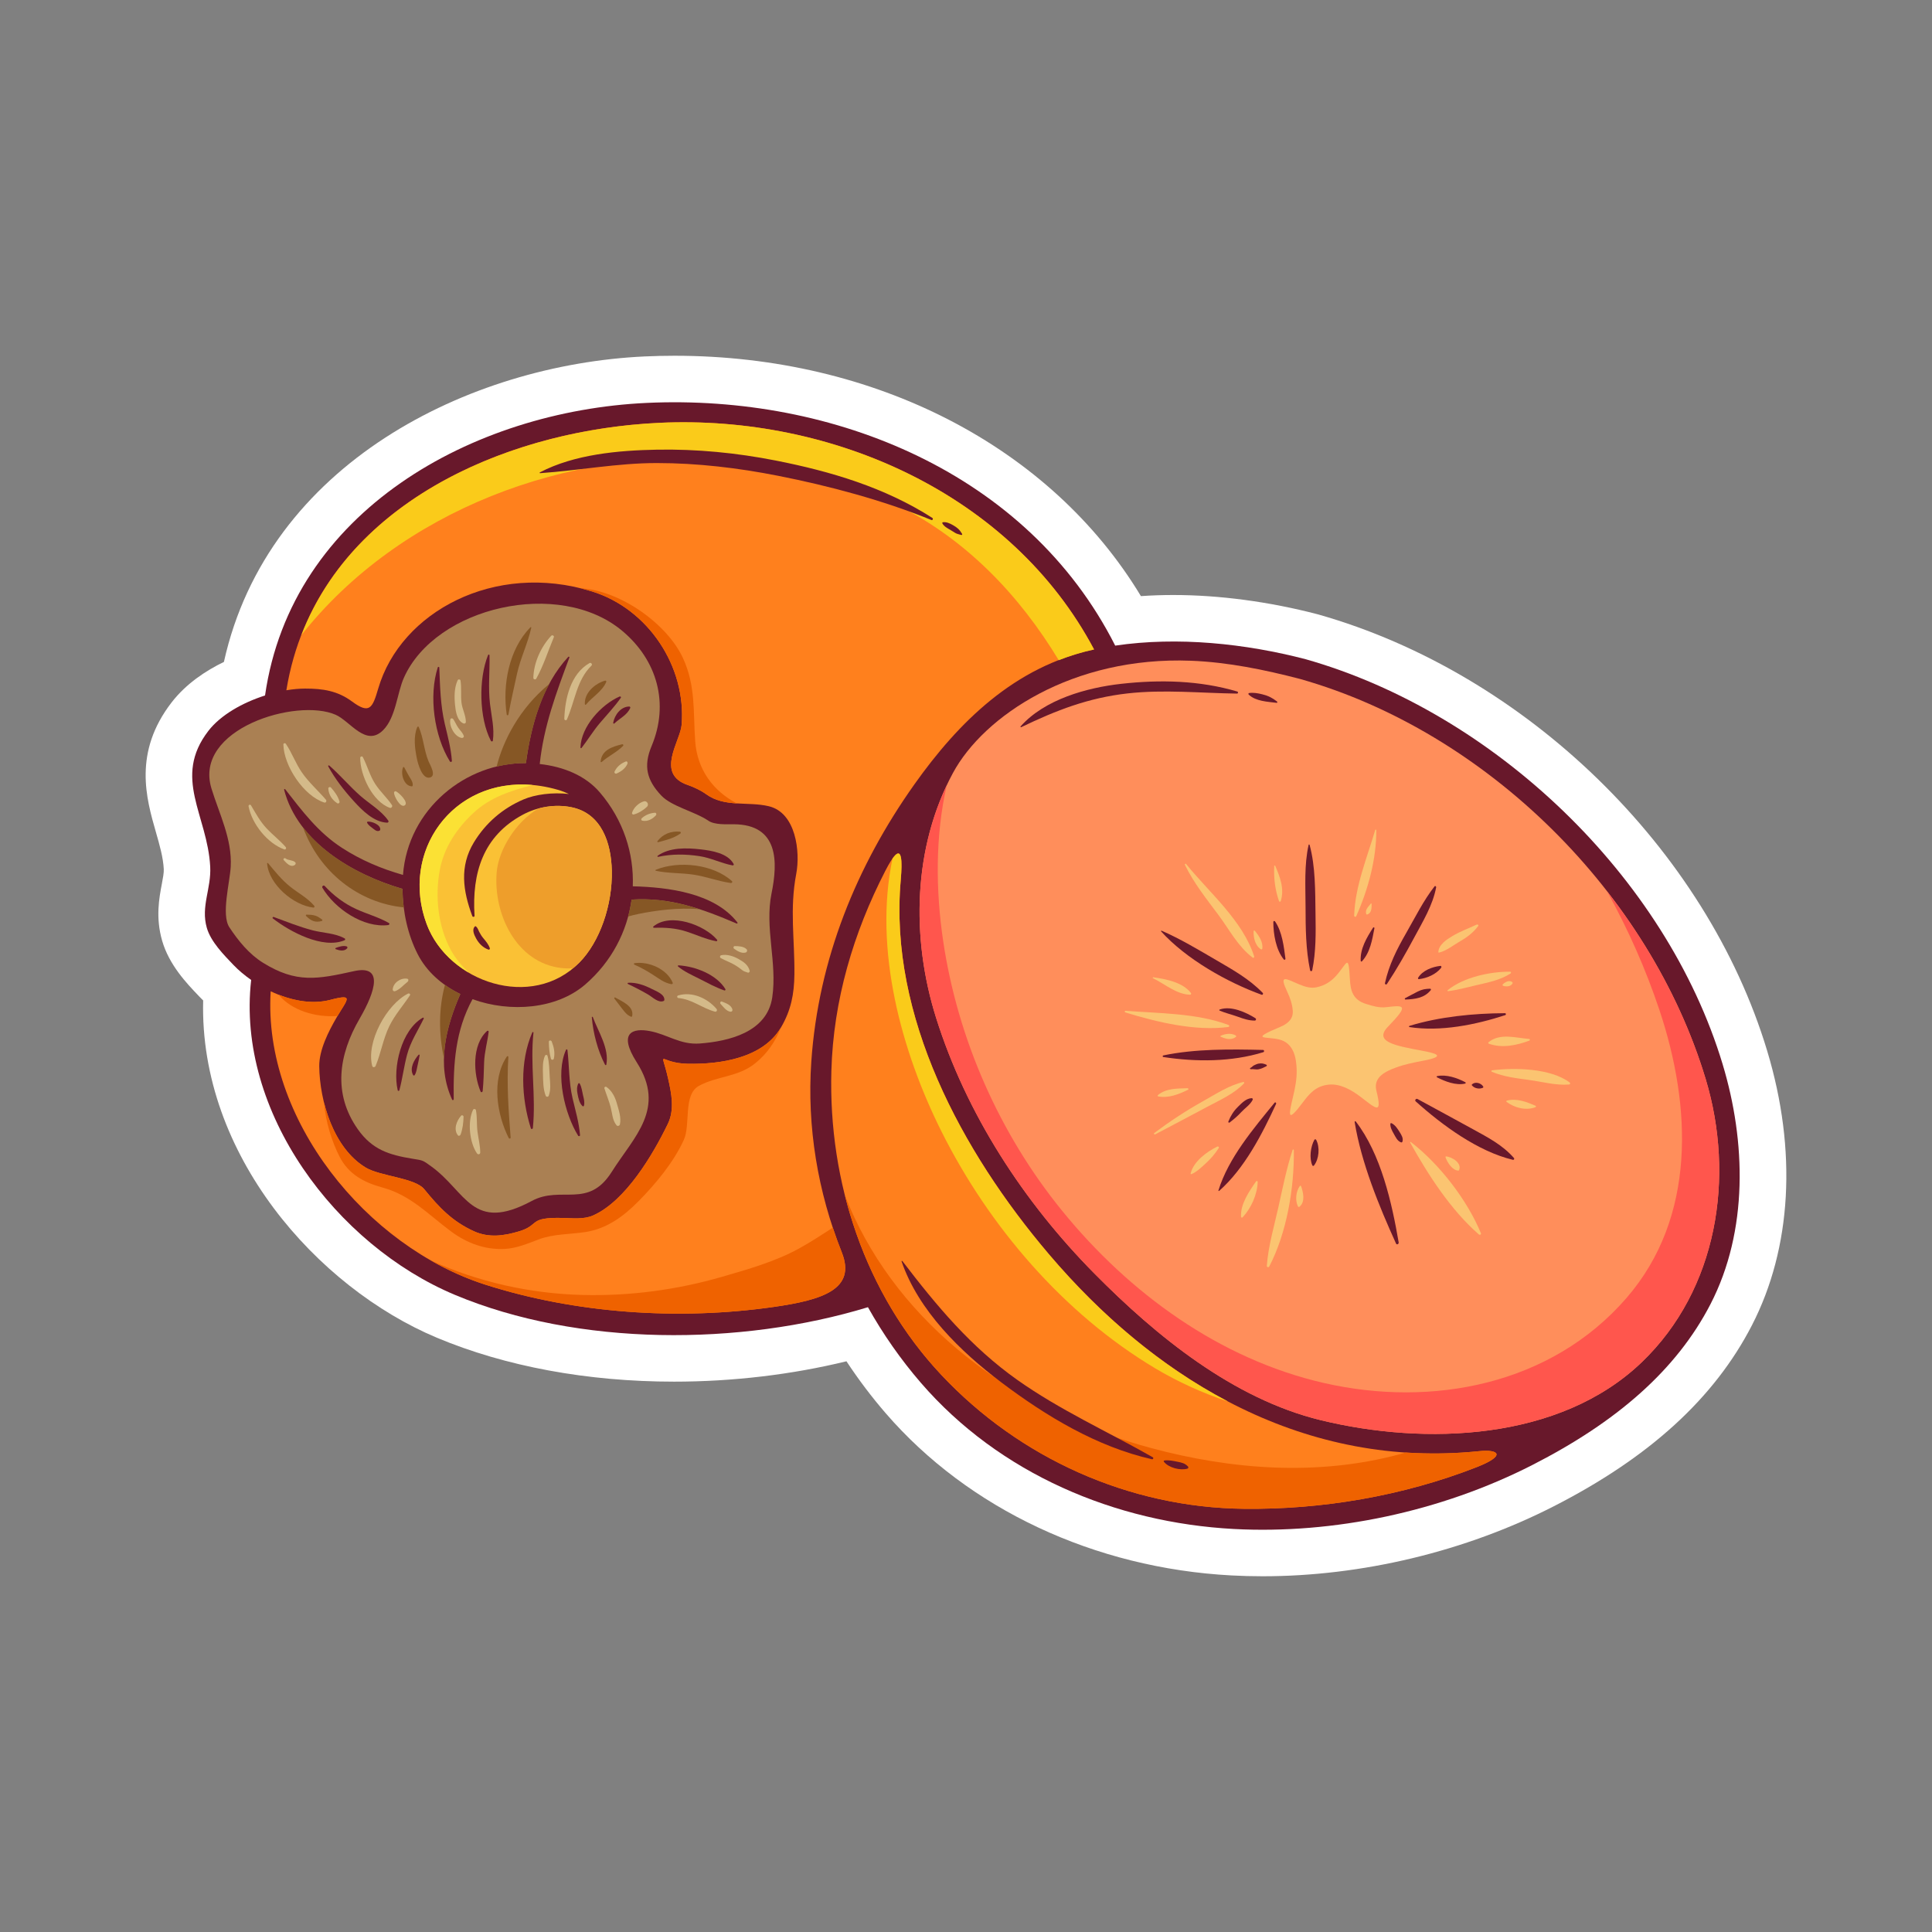 <svg id="Fruit" height="512" viewBox="0 0 992.13 992.13" width="512" xmlns="http://www.w3.org/2000/svg"><rect x="0" y="0" width="992.13" height="992.13" fill="#808080" stroke="none"/><g><path d="m102.585 511.99c.567.596 1.149 1.186 1.746 1.77-2.026 79.074 58.483 147.393 120.003 173.189 35.189 14.758 77.313 22.561 121.81 22.561h.007c30.138 0 60.381-3.592 88.524-10.455 6.175 9.375 12.918 18.299 20.156 26.674 42.514 49.189 107.213 79.549 177.51 83.291 5.289.283 10.695.426 16.07.426 51.055 0 104.145-12.762 149.488-35.932 49.168-25.117 82.443-55.502 101.727-92.889 20.502-39.748 23.299-89.809 7.873-140.955-31.301-103.805-123.91-193.868-230.451-224.11-.164-.045-.33-.09-.498-.135-24.797-6.461-50.395-9.877-74.025-9.877-5.627 0-11.186.191-16.639.57-46.176-76.549-136.309-123.434-239.512-123.434-5.076 0-10.219.119-15.287.354-90.144 4.158-193.518 55.014-216.103 156.871-9.096 4.402-19.368 11.076-26.895 20.84-19.777 25.664-12.984 49.318-8.022 66.592 1.911 6.652 3.715 12.934 4.032 18.955.098 1.855-.41 4.535-.996 7.637-1.376 7.279-3.263 17.25.145 29.111 3.589 12.496 12.66 21.971 18.662 28.241z" fill="#fff"/><g><path d="m884.635 546.564c-29.184-96.786-117.645-180.649-214.105-208.028-30.898-8.051-65.684-11.756-97.844-6.994-44.943-88.785-144.739-129.063-240.498-124.646-89.393 4.123-182.507 55.51-196.08 150.246-11.544 3.676-22.816 10.031-29.1 18.186-18.535 24.051-.451 43.266.941 69.715.593 11.281-4.912 20.385-1.746 31.41 2.057 7.162 8.696 13.854 13.658 19.047 2.592 2.715 5.699 5.334 9.122 7.729-7.731 67.789 43.698 136.164 104.588 161.697 63.42 26.598 146.747 26.291 212.14 6.357 7.726 13.773 16.807 26.816 27.188 38.828 40.36 46.695 99.815 71.816 160.713 75.061 51.094 2.721 106.266-8.83 153.424-32.928 42.982-21.957 73.83-48.57 91.365-82.568 19.443-37.692 18.193-83.457 6.234-123.112z" fill="#68182b"/><path d="m249.348 659.736c-61.193-19.527-114.391-85.01-110.347-150.678 9.863 4.66 20.932 6.945 30.616 4.396 12.693-3.338 8.598-.191 3.215 9.086-4.102 7.07-8.98 16.639-8.893 24.99.193 17.92 7.296 42.121 23.899 52.066 7.459 4.469 25.262 5.264 29.997 11.068 7.683 9.418 14.419 16.563 25.574 21.629 7.651 3.475 15.388 2.342 23.063.057 10.976-3.266 4.44-7.287 22.289-6.916 5.119.105 11.022.885 15.875-1.295 16.665-7.488 30.632-31.145 38.309-46.986 3.602-7.43 1.843-15.797.123-23.389-3.68-16.25-5.288-7.77 10.188-7.486 16.523.303 38.56-2.791 47.871-18.783 5.083-8.723 6.706-17.021 6.819-27.053.203-18.061-2.532-33.487.95-51.735 2.127-11.137-.072-31.357-14.115-34.695-10.772-2.557-22.649.727-32.183-6.188-2.637-1.91-6.327-3.668-9.408-4.713-16.761-5.678-3.857-22.438-3.162-30.805 2.497-30.021-17.189-59.686-46.084-68.623-49.987-15.461-98.182 10.541-109.697 49.852-2.976 10.162-4.459 13.363-13.479 6.693-7.436-5.498-15.043-6.641-24.079-6.625-3.017.006-6.271.305-9.632.867 14.774-90.678 107.599-133.469 191.711-137.348 88.502-4.082 180.591 36.398 223.062 116.4-40.879 8.758-69.667 37.418-92.269 69.275-29.719 41.895-49.317 89.824-52.932 142.346-2.312 33.605 3.355 67.07 15.644 97.971 7.545 18.961-9.912 24.428-34.772 28.006-49.403 7.103-102.313 3.247-148.153-11.384z" fill="#ff801d"/><path d="m638.734 774.805c-59-.674-115.123-25.959-155.377-68.799-39.327-41.85-57.997-99.223-56.426-156.031 1.004-36.359 11.333-70.997 27.707-102.788 8.421-16.355 8.995-7.57 7.896 4.992-6.103 69.639 31.239 139.042 75.985 191.756 56.809 66.928 132.842 110.363 221.047 101.273 10.238-1.055 13.93 2.262-1.246 8.203-38.076 14.903-79.713 21.853-119.586 21.394z" fill="#ff801d"/><path d="m843.154 699.469c-42.205 40.547-111.332 42.877-164.936 29.822-44.926-10.941-84.418-43.15-116.191-75.277-36.369-36.775-65.818-81.99-81.363-131.475-12.866-40.967-11.869-87.52 8.681-125.573 15.848-29.367 61.514-60.025 122.249-57.66 19.012.74 37.777 4.604 56.133 9.383 95.773 27.188 179.402 109.971 208.17 205.377 15.21 50.44 6.06 108.129-32.743 145.403z" fill="#ff8e5b"/><path d="m396.221 458.691c3.229-15.852 3.797-35.281-19.403-35.414-3.661-.021-9.808.406-13.063-1.826-6.786-4.656-18.803-7.256-24.137-12.885-7.473-7.891-9.32-15.152-5.009-25.439 9.114-21.74 3.02-44.074-15.174-59.244-32.348-26.971-95.798-12.271-112.034 24.176-3.494 7.848-4.122 20.365-10.643 26.887-8.861 8.861-16.892-4.584-24.364-7.879-20.056-8.85-73.217 7.227-63.8 37.865 4.027 13.1 10.667 25.99 9.887 40.111-.458 8.283-4.973 24.672-.688 31.158 4.57 6.92 10.091 13.734 17.251 18.188 17.102 10.639 28.021 8.469 46.716 4.321 15.067-3.346 11.368 9.836 2.865 24.496-10.614 18.295-13.855 38.303-.852 56.717 7.428 10.518 16.051 13.145 28.053 15.113 5.542.91 5.091.672 9.542 3.869 18.202 13.084 21.055 34.289 51.695 17.822 15.192-8.166 28.917 4.309 41.084-14.947 11.506-18.215 28.038-32.41 12.846-56.24-9.917-15.561-1.773-17.662 6.685-16.061 9.215 1.736 15.651 7.164 25.749 6.383 14.635-1.133 34.512-5.658 37.16-23.762 2.621-17.909-4.003-35.559-.366-53.409zm-17.968 15.549c-17.994-7.691-34.296-13.549-53.902-12.268-2.265 16.342-10.302 31.934-23.834 43.604-14.668 12.646-38.403 14.572-57.872 7.531-8.83 16.217-9.89 32.902-9.651 51.406.004.404-.612.611-.798.215-8.179-17.67-3.291-37.184 4.182-54.254-9.396-4.605-17.295-11.508-21.891-20.504-5.035-9.859-7.676-21.617-7.802-33.523-25.228-7.297-53.836-23.949-60.78-50.879-.072-.279.32-.563.524-.305 8.824 11.291 16.927 22.195 29.196 30.139 9.75 6.313 20.246 10.736 31.321 13.891 2.544-33.971 32.446-57.787 63.128-57.418 2.651-19.434 8.231-39.957 21.75-54.563.229-.244.699.008.578.338-6.84 18.369-13.169 35.254-15.234 54.686 12.137 1.355 23.412 5.873 30.879 14.602 12.124 14.176 17.555 31.355 16.906 48.201 18.383.471 41.941 3.416 53.719 18.559.247.315-.048.7-.419.542z" fill="#aa8053"/><path d="m286.623 405.626c1.966.57 3.787 1.293 5.522 2.102-8.456-.955-17.387.258-23.369 2.826-10.699 4.596-19.4 12.096-25.439 22.057-7.485 12.35-5.598 24.914-.811 37.801.22.59 1.209.553 1.164-.156-1.396-22.035 4.416-40.922 24.747-51.869 7.606-4.092 16.659-5.578 25.107-3.83 15.378 3.176 20.322 18.285 20.633 32.52.391 17.748-6.191 36.582-16.626 47.188-24.427 24.836-67.281 10.178-78.419-19.66-15.26-40.875 19.107-83.047 67.491-68.979z" fill="#fac135"/><path d="m314.177 447.076c-.311-14.234-5.255-29.344-20.633-32.52-5.611-1.16-11.48-.867-17.023.641-11.563 6.736-20.456 21.074-21.458 32.705-1.816 21.117 9.904 46.641 33.391 49.221 1.892.207 3.771.234 5.638.18 1.175-.965 2.355-1.917 3.46-3.04 10.434-10.605 17.016-29.439 16.625-47.187z" fill="#ee9e2b"/><path d="m231.508 487.816c-6.64-12.244-8.187-27.67-5.638-41.184 2.162-11.471 8.81-21.322 17.219-29.15 8.872-8.262 19.325-11.359 30.34-14.377-41.19-3.66-68.128 34.453-54.297 71.498 3.933 10.533 11.856 19.113 21.488 24.795-3.44-3.387-6.639-7.025-9.112-11.582z" fill="#fbe134"/><path d="m875.896 554.066c-10.391-34.453-27.961-67.241-50.646-96.377 10.791 19.461 19.869 39.881 26.939 61.075 16.469 49.355 19.006 106.275-16.943 147.789-38.635 44.617-99.826 56.346-155.379 43.65-53.586-12.248-100.086-46.217-134.365-88.346-32.248-39.631-53.726-88.299-61.188-138.811-3.806-25.756-4.081-53.699 1.845-79.727-17.406 36.807-17.652 80.502-5.494 119.219 15.545 49.484 44.994 94.699 81.363 131.475 31.773 32.127 71.266 64.336 116.191 75.277 53.604 13.055 122.73 10.725 164.936-29.822 38.802-37.273 47.952-94.962 32.741-145.402z" fill="#ff564d"/><path d="m730.285 539.574c-13.785-2.592-25.051-4.557-17.479-12.391 10.75-11.115 8.576-11.115-1.063-9.955-3.445.414-6.9-.639-10.248-1.674-6.982-2.156-7.98-7.146-8.291-12.676-.777-13.731-1.258-8.176-7.275-1.572-2.484 2.723-5.537 4.752-9.865 5.697-2.785.609-5.838-.197-8.846-1.48-7.211-3.08-10.523-5.389-6.1 3.982 1.424 3.016 2.504 6.158 2.748 9.504.313 4.293-2.633 6.738-6.418 8.322-16.383 6.865-7.033 4.869-.576 6.459 7.531 1.855 8.895 9.475 9.01 15.934.078 4.438-.779 8.836-1.813 13.205-2.367 10.021-3.193 14.008 4.902 3.266 3.336-4.434 6.699-8.586 13.477-9.219 5.701-.531 11.354 2.543 16.303 6.318 7.988 6.086 11.199 9.477 8.051-3.252-1.721-6.963 4.896-9.924 9.953-11.805 4.426-1.645 9.195-2.611 13.945-3.51 12.696-2.385 6.259-3.897-.415-5.153z" fill="#fbc471"/><path d="m775.469 498.986c-10.33-.07-23.914 2.881-32.068 9.5-.191.156-.041.537.209.506 5.139-.635 10.137-2.078 15.18-3.221 5.885-1.334 11.793-2.576 16.928-5.865.407-.261.255-.916-.249-.92z" fill="#fbc471"/><path d="m771.721 505.475c-.266.246-.115.666.201.77 1.615.525 3.895.441 4.791-1.232.146-.273.049-.545-.189-.721-1.571-1.153-3.588.038-4.803 1.183z" fill="#fbc471"/><path d="m706.217 426.212c-4.213 14.248-10.389 29.061-10.822 44.043-.014.527.811.801 1.043.281 6.078-13.611 10.404-29.27 10.328-44.252-.002-.318-.461-.374-.549-.072z" fill="#fbc471"/><path d="m703.902 464.074c-1.201 1.572-2.996 3.041-2.32 5.246.066.215.314.398.545.311 2.311-.887 2.213-3.352 2.236-5.432.004-.27-.32-.307-.461-.125z" fill="#fbc471"/><path d="m643.295 491.773c.375.283.904-.184.773-.596-5.92-18.514-23.102-32.795-34.994-47.52-.287-.354-.771.098-.596.459 4.648 9.475 10.967 17.355 17.236 25.764 5.632 7.555 9.95 16.131 17.581 21.893z" fill="#fbc471"/><path d="m643.758 478.154c-.146 3.295.795 7.488 3.783 9.348.232.146.629.02.676-.273.543-3.418-1.789-6.816-3.898-9.307-.198-.235-.549-.032-.561.232z" fill="#fbc471"/><path d="m630.75 527.389c.586-.076.719-.816.139-1.033-16.373-6.145-35.664-5.93-52.887-7.293-.498-.039-.561.703-.113.842 16.22 4.976 35.757 9.716 52.861 7.484z" fill="#fbc471"/><path d="m626.84 531.902c-.176.074-.17.377 0 .453 2.512 1.143 5.438 2.023 7.83.098.232-.186.148-.59-.092-.723-2.51-1.375-5.256-.902-7.738.172z" fill="#fbc471"/><path d="m638.848 556.32c.289-.303.002-.781-.398-.688-7.326 1.713-13.824 6.047-20.332 9.668-8.84 4.918-17.211 10.445-25.324 16.482-.434.324-.068 1.004.432.74 8.902-4.709 17.83-9.363 26.699-14.135 6.542-3.518 13.747-6.592 18.923-12.067z" fill="#fbc471"/><path d="m663.795 590.496c-3.164 9.609-5.109 19.574-7.313 29.439-2.246 10.063-5.168 19.834-5.945 30.146-.049.654.93.896 1.227.334 9.012-17.191 12.932-40.488 12.646-59.838-.006-.36-.504-.413-.615-.081z" fill="#fbc471"/><path d="m667.455 609.08c-1.979 2.844-2.453 7.352-.916 10.463.162.328.582.307.826.107 2.969-2.426 1.926-7.316.781-10.479-.113-.316-.498-.368-.691-.091z" fill="#fbc471"/><path d="m724.469 586.43c-.193-.148-.418.129-.314.314 9.248 16.578 20.893 34.668 35.301 47.193.422.365 1.305.023 1.045-.609-7.003-17.066-21.376-35.64-36.032-46.898z" fill="#fbc471"/><path d="m748.877 601.143c.139.006.309-.084.369-.211 1.705-3.59-3.635-6.885-6.689-7.078-.174-.01-.324.188-.27.354.916 2.7 3.479 6.792 6.59 6.935z" fill="#fbc471"/><path d="m766.254 549.637c-.453.059-.527.602-.105.775 6.146 2.576 12.775 3.309 19.338 4.215 6.75.934 13.41 2.822 20.26 2.301.6-.047.752-.729.291-1.074-9.725-7.278-28.214-7.7-39.784-6.217z" fill="#fbc471"/><path d="m773.787 565.201c-.338.094-.346.51-.09.691 4.232 3.035 9.84 4.541 14.777 2.688.279-.105.441-.57.094-.723-4.517-1.97-9.759-4.025-14.781-2.656z" fill="#fbc471"/><path d="m645.021 606.678c-3.563 5.127-8.072 11.637-7.73 18.129.02.396.514.656.814.336 4.332-4.615 7.615-11.855 7.742-18.24.01-.469-.587-.569-.826-.225z" fill="#fbc471"/><path d="m625.119 588.793c-5.424 2.65-12.191 7.627-13.703 13.818-.066.273.203.434.436.334 2.867-1.238 5.029-3.451 7.326-5.52 2.578-2.324 4.807-4.967 6.686-7.891.314-.487-.288-.966-.745-.741z" fill="#fbc471"/><path d="m738.625 488.949c-.01.166.162.271.313.238 3.857-.873 7.594-3.963 11.014-5.916 3.467-1.979 6.76-4.492 9.135-7.74.355-.482-.303-.947-.742-.742-4.234 1.98-8.59 3.541-12.611 5.963-2.986 1.8-6.929 4.382-7.109 8.197z" fill="#fbc471"/><path d="m654.355 444.716c-.316 6.094.42 12.252 2.451 18.027.15.426.748.447.889 0 1.975-6.287-.352-12.379-2.85-18.162-.111-.257-.478-.101-.49.135z" fill="#fbc471"/><path d="m592.086 502.34c5.941 2.859 12.207 8.389 19.09 8.463.506.006.635-.561.373-.9-4.281-5.533-12.791-7.098-19.26-8.041-.269-.044-.496.337-.203.478z" fill="#fbc471"/><path d="m594.584 562.402c-.207.18-.104.58.168.631 5.365 1.023 10.607-1.096 15.324-3.416.381-.189.199-.814-.217-.799-5.191.219-11.074-.043-15.275 3.584z" fill="#fbc471"/><path d="m785.328 534.398c.475-.176.393-.83-.119-.871-6.736-.533-15.018-3.164-20.838 1.721-.268.225-.086.615.189.717 6.747 2.453 14.309.844 20.768-1.567z" fill="#fbc471"/><path d="m324.351 461.972c-.405 2.926-1.062 5.816-1.837 8.678 1.785-.477 3.575-.951 5.418-1.33 8.062-1.66 20.633-3.426 31.35-2.396-11.162-3.647-22.369-5.774-34.931-4.952z" fill="#865725"/><path d="m160.952 466.076c.53.059.676-.631.395-.955-3.536-4.102-8.006-6.359-12.223-9.705-4.461-3.537-7.874-7.877-11.506-12.201-.146-.174-.47-.037-.451.186.886 10.766 13.524 21.52 23.785 22.675z" fill="#865725"/><path d="m344.751 505.391c.377.064.894-.262.708-.709-2.917-7.07-12.299-11.106-19.621-10.075-.342.047-.414.617-.099.754 3.364 1.436 6.604 3.309 9.688 5.282 3.123 1.998 5.618 4.091 9.324 4.748z" fill="#865725"/><path d="m165.273 472.933c.354-.109.393-.553.099-.752-1.175-.789-2.069-1.537-3.445-1.967-1.43-.447-3.003-.508-4.486-.529-.348-.004-.519.432-.279.674 2.409 2.453 4.748 3.607 8.111 2.574z" fill="#865725"/><path d="m262.231 584.172c-1.098-13.947-2.073-27.439-1.168-41.424.028-.436-.556-.521-.768-.207-8.053 11.959-5.146 29.777.955 41.896.231.458 1.022.254.981-.265z" fill="#865725"/><path d="m206.685 456.447c-18.521-5.355-38.833-15.779-51.086-31.584 8.52 23.191 28.702 38.826 51.761 41.1-.395-3.141-.642-6.319-.675-9.516z" fill="#865725"/><path d="m236.377 510.475c-2.781-1.363-5.408-2.951-7.88-4.713-3.294 12.301-3.24 25.199-.511 37.688.261-11.255 3.835-22.567 8.391-32.975z" fill="#865725"/><path d="m319.459 517.959c1.368 1.76 2.423 3.23 4.498 4.123.254.109.613.045.678-.275 1.043-5.172-5.129-7.463-8.687-9.563-.381-.225-.679.264-.438.57 1.329 1.702 2.623 3.436 3.949 5.145z" fill="#865725"/><path d="m261.077 366.988c1.321-7.047 2.9-14.092 4.449-21.098 1.779-8.057 5.529-15.5 7.299-23.537.051-.234-.232-.424-.414-.242-11.123 11.264-14.456 29.781-12.189 44.877.064.433.777.42.855 0z" fill="#865725"/><path d="m206.977 394.07c-1.378 3.164.362 9.576 4.525 9.738.256.01.399-.205.428-.428.191-1.502-.666-2.857-1.436-4.074-1.063-1.682-1.952-3.486-2.892-5.236-.119-.221-.516-.252-.625 0z" fill="#865725"/><path d="m356.071 449.148c6.527.969 12.674 3.385 19.217 4.301.528.074 1.067-.547.578-.99-9.619-8.668-27.264-10.635-39.107-5.801-.218.088-.281.445 0 .506 6.331 1.377 12.899 1.033 19.312 1.984z" fill="#865725"/><path d="m214.249 373.425c-2.049 4.93-1.207 10.957-.183 16.045.524 2.604 2.674 10.766 6.662 9.832 3.612-.848.043-6.652-.642-8.293-2.371-5.691-2.598-12.107-5.054-17.686-.17-.384-.66-.191-.783.102z" fill="#865725"/><path d="m337.583 431.992c-.195.256.123.58.391.508 4.013-1.08 7.958-1.998 11.408-4.443.436-.309.269-.936-.266-.98-4.609-.386-8.706 1.225-11.533 4.915z" fill="#865725"/><path d="m308.432 391.093c-.024.293.348.387.533.221 3.468-3.086 7.742-4.938 11.011-8.297.35-.359-.002-.941-.481-.824-4.966 1.205-10.567 2.967-11.063 8.9z" fill="#865725"/><path d="m310.715 349.529c-5.189 1.451-10.762 6.354-10.375 12.076.017.258.364.473.562.232 3.25-3.945 8.407-6.832 10.44-11.682.158-.372-.287-.722-.627-.626z" fill="#865725"/><path d="m237.918 371.484c.588.27 1.306-.043 1.313-.752.032-3.287-1.87-6.604-2.253-9.939-.43-3.76.097-7.604-.5-11.332-.104-.656-1.149-.773-1.427-.188-1.829 3.863-1.786 8.596-1.379 12.762.313 3.177.988 7.961 4.246 9.449z" fill="#d4ba89"/><path d="m231.253 369.462c-.712 3.426 2.209 8.867 5.817 9.49.601.104 1.333-.393 1.084-1.084-.584-1.619-1.787-2.691-2.769-4.064-1.026-1.432-1.656-3.09-2.644-4.537-.365-.537-1.333-.547-1.488.195z" fill="#d4ba89"/><path d="m318.336 577.424c.79-3.559-.642-7.488-1.601-10.912-.9-3.213-2.559-6.482-5.368-8.373-.494-.332-1.164.213-.992.762 1.023 3.256 2.35 6.357 3.22 9.676.839 3.201.857 6.664 3.021 9.303.488.591 1.562.259 1.72-.456z" fill="#d4ba89"/><path d="m209.582 510.221c-11.011 5.477-21.672 24.924-18.435 37.156.251.947 1.426.771 1.744 0 2.773-6.686 3.813-13.752 7.008-20.361 2.813-5.814 7.063-10.547 10.606-15.873.404-.604-.36-1.204-.923-.922z" fill="#d4ba89"/><path d="m321.352 391.048c-2.495.994-4.523 2.631-5.729 5.096-.354.727.35 1.379 1.059 1.059 2.379-1.076 4.488-2.588 5.544-5.018.232-.537-.16-1.418-.874-1.137z" fill="#d4ba89"/><path d="m336.842 418.666c.406-.455.174-1.367-.541-1.307-2.505.207-4.946 1.129-6.813 2.904-.37.352-.203 1.053.309 1.168 2.711.606 5.301-.806 7.045-2.765z" fill="#d4ba89"/><path d="m330.625 411.509c-2.622.773-5.307 3.248-6.048 5.904-.144.518.344.977.85.85 2.418-.609 5.027-2.254 6.823-3.963 1.209-1.154-.031-3.261-1.625-2.791z" fill="#d4ba89"/><path d="m291.1 369.509c4.129-9.256 4.994-20.248 12.619-27.674.693-.672-.19-1.785-1.016-1.316-9.694 5.51-12.572 18.199-12.922 28.633-.022.67 1.027 1.012 1.319.357z" fill="#d4ba89"/><path d="m367.962 518.107c-4.609-5.465-12.626-9.119-19.729-6.902-.755.234-.567 1.26.179 1.324 7.013.619 12.163 5.209 18.735 6.98.858.233 1.338-.784.815-1.402z" fill="#d4ba89"/><path d="m236.781 572.941c-2.277 2.613-4.038 7-1.644 10.064.424.541 1.197.145 1.391-.369 1.071-2.848 1.447-6.143 1.518-9.172.014-.618-.836-1.015-1.265-.523z" fill="#d4ba89"/><path d="m280.203 562.629c.296.783 1.331.813 1.617 0 1.118-3.154.709-6.18.489-9.469-.24-3.609-.173-7.451-1.158-10.947-.201-.715-1.086-.596-1.333 0-1.236 2.984-1.092 6.244-.997 9.43.108 3.681.065 7.509 1.382 10.986z" fill="#d4ba89"/><path d="m244.402 570.092c-.126-.672-1.179-.805-1.474-.193-2.961 6.131-1.797 16.947 2.041 22.441.483.689 1.644.482 1.642-.445-.007-3.629-.907-6.996-1.387-10.598-.491-3.713-.134-7.533-.822-11.205z" fill="#d4ba89"/><path d="m281.842 535.025c.039 2.838.29 5.895 1.055 8.631.204.725 1.305.752 1.494 0 .732-2.93.018-6.074-1.078-8.832-.297-.742-1.483-.703-1.471.201z" fill="#d4ba89"/><path d="m379.261 492.47c-2.501-1.432-6.07-2.609-8.941-1.914-.667.162-.775 1.113-.189 1.445 2.372 1.332 4.964 2.16 7.309 3.59 1.343.818 2.596 1.69 3.823 2.68.881.709 1.753.77 2.748 1.18.572.236 1.125-.443.972-.971-.899-3.068-2.961-4.43-5.722-6.01z" fill="#d4ba89"/><path d="m377 487.218c1.658 1.191 3.828 2.516 5.914 1.932.74-.205 1.008-1.172.454-1.719-1.495-1.469-3.984-1.559-5.993-1.594-.792-.013-.938.977-.375 1.381z" fill="#d4ba89"/><path d="m275.387 348.496c3.709-6.627 6.064-14.254 9.018-21.26.317-.75-.811-1.313-1.32-.77-5.271 5.639-9.018 13.873-9.199 21.623-.018.801 1.113 1.102 1.501.407z" fill="#d4ba89"/><path d="m375.034 519.551c.675.111 1.23-.385 1.084-1.084-.493-2.348-3.41-3.354-5.398-4.143-.706-.281-1.148.717-.695 1.197 1.387 1.471 2.896 3.678 5.009 4.03z" fill="#d4ba89"/><path d="m146.662 440.839c-.634-.502-1.502.301-.909.908 1.37 1.398 3.416 3.932 5.646 2.426.454-.307.636-1 .181-1.408-1.356-1.217-3.538-.828-4.918-1.926z" fill="#d4ba89"/><path d="m168.586 404.958c.245 3.252 1.948 5.801 4.604 7.529.584.379 1.355-.244 1.16-.893-.827-2.766-2.48-5.031-4.414-7.195-.446-.497-1.4-.12-1.35.559z" fill="#d4ba89"/><path d="m202.788 509.027c2.479-.801 4.486-3.285 6.519-4.852.514-.396.625-1.438-.206-1.578-3.306-.568-7.248 2.094-7.438 5.572-.032.563.591 1.028 1.125.858z" fill="#d4ba89"/><path d="m146.797 381.97c-.364-.537-1.287-.369-1.273.346.212 10.967 10.419 26.398 20.987 29.803.893.289 1.378-.838.85-1.457-4.073-4.771-8.724-8.762-12.321-13.971-3.217-4.654-5.091-10.051-8.243-14.721z" fill="#d4ba89"/><path d="m146.011 436.207c.745.268 1.154-.717.714-1.225-2.977-3.416-6.601-6.17-9.715-9.465-3.338-3.535-5.677-7.791-8.116-11.951-.409-.697-1.391-.213-1.249.525 1.718 9 9.67 18.987 18.366 22.116z" fill="#d4ba89"/><path d="m186.326 388.796c-.337-.658-1.343-.328-1.35.365-.073 8.873 6.37 22.584 15.214 25.678.783.275 1.547-.729 1.086-1.414-2.547-3.801-5.978-6.842-8.5-10.701-2.838-4.344-4.109-9.357-6.45-13.928z" fill="#d4ba89"/><path d="m203.275 406.351c-.474-.166-.921.262-.938.715-.061 1.686 3.209 7.863 5.41 6.574 2.484-1.457-3.024-6.777-4.472-7.289z" fill="#d4ba89"/><path d="m282.093 351.22c-15.555 12.703-23.832 29.461-27.065 42.457 4.918-1.203 9.966-1.863 15.047-1.803 1.889-13.857 5.333-28.23 12.018-40.654z" fill="#865725"/><path d="m427.671 630.408c-5.784 3.775-11.56 7.563-17.636 10.883-12.027 6.568-26.05 10.564-39.165 14.359-23.28 6.734-47.476 9.961-71.692 9.348-26.852-.678-53.674-6.627-78.039-17.783 9.076 5.199 18.542 9.438 28.209 12.521 45.84 14.631 98.75 18.486 148.154 11.387 24.86-3.578 42.317-9.045 34.772-28.006-1.665-4.187-3.184-8.433-4.603-12.709z" fill="#ef6200"/><path d="m591.367 743.682c-65.309-17.506-124.482-58.305-152.873-119.018.042-.232-.086-.451-.27-.588-1.563-3.373-3-6.83-4.37-10.324 8.577 34.176 25.037 66.219 49.502 92.254 40.254 42.84 96.377 68.125 155.377 68.799 39.873.459 81.51-6.49 119.586-21.393 15.176-5.941 11.484-9.258 1.246-8.203-12.822 1.32-25.375 1.5-37.66.691-1.168.326-2.322.676-3.496.988-41.813 11.128-85.587 7.905-127.042-3.206z" fill="#ef6200"/><path d="m143.064 510.803c6.738 8.1 18.811 11.717 30.233 10.955 5.138-8.656 8.641-11.543-3.68-8.303-8.373 2.205-17.783.783-26.553-2.652z" fill="#ef6200"/><path d="m356.985 380.49c-1.058-15.197.32-28.141-6.215-42.443-7.99-17.48-32.069-34.838-52.76-35.984 1.975.486 3.953 1.01 5.936 1.623 28.895 8.938 48.581 38.602 46.084 68.623-.695 8.367-13.599 25.127 3.162 30.805 3.081 1.045 6.771 2.803 9.408 4.713 4.805 3.484 10.206 4.379 15.76 4.734-12.027-6.329-20.343-17.22-21.375-32.071z" fill="#ef6200"/><path d="m372.817 236.347c30.414 2.521 60.287 9.328 87.741 22.941 35.556 17.629 62.887 46.279 83.125 79.74 5.783-2.256 11.805-4.145 18.148-5.504-42.471-80.002-134.56-120.482-223.062-116.4-74.807 3.449-156.455 37.713-184.01 109.033 50.494-63.947 136.901-96.542 218.058-89.81z" fill="#facb1a"/><path d="m353.257 546.279c-15.477-.283-13.868-8.764-10.188 7.486 1.72 7.592 3.479 15.959-.123 23.389-7.677 15.842-21.644 39.498-38.309 46.986-4.853 2.18-10.756 1.4-15.875 1.295-17.849-.371-11.313 3.65-22.289 6.916-7.675 2.285-15.411 3.418-23.063-.057-11.155-5.066-17.892-12.211-25.574-21.629-4.735-5.805-22.538-6.6-29.997-11.068-11.249-6.738-18.126-20.021-21.458-33.461.842 10.037 4.031 20.105 8.026 27.902 4.607 8.99 12.567 13.217 21.956 15.771 14.619 3.979 23.517 13.861 35.354 22.625 8.09 5.988 17.472 9.469 27.56 8.91 6.026-.332 11.749-2.742 17.303-4.865 7.438-2.84 15.99-2.607 23.821-3.766 11.157-1.652 19.829-8.082 27.553-15.918 8.835-8.967 17.933-19.902 23.18-31.381 3.653-7.996-.491-23.297 7.829-27.826 9.285-5.055 19.956-4.463 28.696-11.436 6.372-5.084 10.607-11.447 13.346-18.471-9.378 15.825-31.292 18.899-47.748 18.598z" fill="#ef6200"/><path d="m538.52 643.936c-44.746-52.715-82.087-122.117-75.985-191.756.907-10.385.66-18.143-4.204-11.301-9.828 46.732 4.632 99.237 25.203 140.29 24.38 48.66 62.72 93.432 109.626 121.455 11.764 7.027 24.385 12.754 37.463 17.09-34.459-18.064-65.404-44.325-92.103-75.778z" fill="#facb1a"/><g fill="#68182b"><path d="m183.059 466.906c-6.179-2.807-11.714-6.957-16.308-11.93-.59-.641-1.622.184-1.188.918 6.346 10.725 21.006 20.746 33.828 19.15.529-.066.838-.764.29-1.074-5.317-3.013-11.052-4.533-16.622-7.064z"/><path d="m250.132 529.422c-7.907 7.125-7.104 22.219-3.306 31.16.242.57.996.201 1.043-.281.481-4.906.582-9.789.738-14.711.169-5.377 1.72-10.523 2.339-15.832.053-.445-.538-.586-.814-.336z"/><path d="m352.778 478.464c5.139 1.695 9.662 3.852 14.995 4.873.465.088.753-.412.448-.77-6.475-7.631-23.957-14.084-32.713-6.787-.26.213-.046.652.268.645 5.974-.142 11.267.147 17.002 2.039z"/><path d="m253.1 380.353c.897-6.369-.74-12.598-1.484-18.947-.979-8.34-.061-16.564-.241-24.902-.011-.451-.588-.48-.742-.1-4.937 12.172-4.659 32.328 1.475 44.08.2.389.925.344.992-.131z"/><path d="m298.61 384.119c3.294-4.201 6-8.77 9.467-12.848 3.711-4.367 7.438-8.246 10.732-12.938.309-.436-.265-.822-.651-.65-9.349 4.105-19.78 15.422-20.082 26.213-.007.254.362.441.534.223z"/><path d="m314.889 371.162c-.062.348.329.617.604.352 2.777-2.668 6.64-4.348 8.168-8.01.138-.332-.203-.691-.524-.688-4.347.045-7.513 4.324-8.248 8.346z"/><path d="m348.413 495.728c-.275-.014-.45.379-.232.563 3.17 2.674 7.068 4.368 10.746 6.225 4.397 2.223 8.413 4.484 13.06 6.098.389.137.722-.346.521-.676-4.542-7.528-15.523-11.735-24.095-12.21z"/><path d="m291.395 539.236c-.037-.326-.531-.572-.706-.189-5.675 12.471-.701 33.033 6.191 44.162.259.418 1.024.281.981-.266-.524-6.568-2.387-12.703-3.873-19.105-1.903-8.195-1.637-16.346-2.593-24.602z"/><path d="m297.676 556.414c-.142-.248-.545-.264-.683 0-.852 1.643-.771 3.498-.415 5.285.452 2.275.828 4.607 2.538 6.299.238.238.687.139.769-.203.433-1.813-.021-3.439-.454-5.209-.511-2.072-.681-4.293-1.755-6.172z"/><path d="m217.121 522.615c-11.04 6.305-15.573 25.645-12.892 37.275.1.434.747.418.855 0 1.593-6.018 2.348-12.193 3.939-18.217 1.792-6.781 5.566-12.371 8.569-18.586.148-.302-.155-.653-.471-.472z"/><path d="m214.966 541.648c-2.328 2.604-4.788 7.006-2.793 10.451.171.295.591.277.765 0 .937-1.48 1.063-3.09 1.453-4.764.421-1.801.769-3.564 1.1-5.383.051-.282-.296-.557-.525-.304z"/><path d="m198.865 422.468c.478.014.85-.578.567-.992-3.659-5.346-9.922-8.799-14.735-13.107-5.423-4.854-10.131-10.441-15.603-15.238-.292-.256-.736.064-.543.418 3.551 6.504 8.15 12.371 13.117 17.85 4.343 4.782 10.386 10.86 17.197 11.069z"/><path d="m188.518 422.537c.611 1.104 1.576 1.836 2.58 2.572 1.121.822 2.252 2.102 3.717 1.5.275-.113.415-.287.446-.586.251-2.494-4.373-4.314-6.401-4.082-.292.033-.498.31-.342.596z"/><path d="m176.888 482.875c.394-.162.563-.719.126-.963-4.92-2.748-10.984-2.756-16.406-4.152-6.834-1.762-13.461-4.451-20.076-6.879-.403-.148-.781.469-.432.742 8.701 6.785 25.57 15.873 36.788 11.252z"/><path d="m172.444 486.773c-.328.121-.33.547 0 .666 1.865.682 4.305 1.246 5.8-.418.311-.346.196-.916-.275-1.045-1.801-.498-3.831.17-5.525.797z"/><path d="m232.055 390.742c-.462-6.537-2.155-12.627-3.643-18.992-2.237-9.586-2.431-19.168-2.824-28.926-.018-.451-.637-.531-.775-.105-4.727 14.602-1.857 35.336 6.23 48.297.27.431 1.051.288 1.012-.274z"/><path d="m359.243 439.654c5.894.896 11.159 3.674 16.947 4.748.422.078.775-.324.558-.725-3.03-5.572-11.331-6.873-17.031-7.514-7.142-.803-15.851-1.1-21.985 3.295-.271.193-.11.613.229.541 7.13-1.511 14.097-1.437 21.282-.345z"/><path d="m334.635 507.814c-3.674-1.885-7.854-3.377-12.024-3.135-.3.018-.483.463-.167.613 3.586 1.695 7.043 3.467 10.466 5.473 2.168 1.27 5.271 4.479 7.938 3.236.209-.096.316-.35.324-.566.118-2.955-4.397-4.521-6.537-5.621z"/><path d="m303.917 522.387c.636 8.064 3.042 17.205 6.796 24.406.14.266.604.221.662-.088 1.541-8.336-4.124-16.822-6.941-24.389-.098-.261-.541-.246-.517.071z"/><path d="m273.952 530.285c.033-.303-.461-.438-.582-.158-6.563 15.043-5.686 33.838-.766 49.27.189.594.976.441 1.035-.139 1.664-16.252-1.465-32.563.313-48.973z"/><path d="m250.844 487.662c.4.141.85-.307.707-.709-.746-2.113-1.999-3.527-3.406-5.225-.807-.971-1.482-2.074-2.057-3.193-.504-.98-.779-2.055-1.647-2.777-.171-.145-.411-.168-.58 0-1.673 1.66-.307 4.396.604 6.109 1.385 2.603 3.598 4.808 6.379 5.795z"/><path d="m478.776 265.957c-24.42-15.654-52.141-23.885-80.405-29.457-20.095-3.961-40.562-5.955-61.044-5.584-19.732.359-42.378 2.387-60.108 11.672-.186.098-.104.414.106.4 20.134-1.387 39.688-5.207 60.002-5.201 20.853.006 41.708 2.496 62.145 6.525 26.311 5.188 53.959 12.572 78.849 22.729.646.263.994-.739.455-1.084z"/><path d="m487.99 272.097c.861.494 1.688 1.045 2.53 1.566.956.596 2.085.715 3.128 1.068.321.111.591-.281.428-.555-1.292-2.182-2.46-3.217-4.68-4.486-1.573-.902-3.382-1.777-5.23-1.496-.266.039-.344.377-.236.58.828 1.563 2.576 2.474 4.06 3.323z"/><path d="m522.512 708.678c-23.85-16.869-41.563-38.111-59.105-61.08-.146-.191-.514-.094-.422.176 8.732 25.408 30.334 46.371 51.271 62.146 22.967 17.309 48.984 33.023 77.289 39.434.605.139.996-.699.43-1.021-23.254-13.245-47.526-24.14-69.463-39.655z"/><path d="m604.646 750.641c-2.143-.439-4.445-.92-6.635-.656-.369.045-.529.406-.291.701 2.484 3.088 8.375 4.545 12.051 3.504.484-.137.631-.742.289-1.1-1.609-1.697-3.156-1.988-5.414-2.449z"/><path d="m654.531 566.27c-10.854 13.307-23.691 28.377-28.834 45.047-.072.232.221.371.385.225 13.01-11.521 22.078-29.148 29.225-44.672.218-.474-.395-1.065-.776-.6z"/><path d="m695.639 576.184c3.434 20.973 12.498 43.127 21.266 62.424.373.82 1.486.193 1.354-.57-3.508-20.432-9.098-45.389-22.07-62.172-.228-.294-.599.038-.55.318z"/><path d="m756.447 579.904c-9.48-5.223-19.01-10.348-28.508-15.533-.75-.41-1.609.611-.938 1.215 13.555 12.197 31.955 25.719 49.898 30.008.563.135.908-.518.543-.934-5.807-6.666-13.335-10.537-20.995-14.756z"/><path d="m772.971 521.299c.539-.176.457-1.004-.135-1.002-16.043.07-33.693 1.797-49.055 6.527-.271.084-.324.553 0 .604 15.989 2.48 34.002-1.178 49.19-6.129z"/><path d="m712.236 505.291c5.117-7.721 9.617-15.676 14-23.836 4.406-8.205 9.533-16.561 11.268-25.813.08-.43-.49-.908-.826-.48-5.709 7.311-9.914 15.873-14.529 23.902-4.799 8.354-8.875 16.348-10.936 25.797-.137.627.668.965 1.023.43z"/><path d="m673.852 498.313c1.98-9.606 1.852-19.26 1.697-29.022-.186-11.607.029-24.191-3.037-35.439-.066-.244-.449-.26-.506 0-2.301 10.244-1.602 21.246-1.574 31.697.031 10.951.09 22.01 2.342 32.764.111.535.966.537 1.078 0z"/><path d="m647.885 510.83c.563.207.938-.57.559-.963-6.934-7.143-15.205-11.764-23.754-16.749-9.098-5.305-18.49-10.961-28.143-15.164-.232-.102-.463.158-.277.361 12.806 14.153 33.812 26.054 51.615 32.515z"/><path d="m648.563 539.172c-16.752-.406-34.709-.613-51.191 2.811-.398.086-.422.762 0 .828 16.83 2.568 35.037 2.564 51.35-2.475.639-.199.516-1.148-.159-1.164z"/><path d="m646.373 549.094c1.555-.316 2.598-.898 3.986-1.588.371-.186.203-.654-.104-.783-1.438-.602-2.406-.791-3.945-.533-.799.135-1.543.512-2.273.846-.715.324-1.162 1.049-1.891 1.33-.441.174-.264.762.193.699 1.327-.182 2.641.31 4.034.029z"/><path d="m734.709 508.484c.229-.285.107-.768-.314-.76-2.367.045-4.107.344-6.264 1.414-2.219 1.1-4.361 2.328-6.564 3.443-.336.17-.178.719.191.705 4.931-.186 9.689-.766 12.951-4.802z"/><path d="m714.594 576.795c-.283-.135-.607.029-.619.355-.064 1.818.859 3.506 1.74 5.039.971 1.693 1.822 3.766 3.787 4.453.293.102.605-.113.688-.393.545-1.818-.531-3.441-1.461-4.938-1.059-1.704-2.268-3.616-4.135-4.516z"/><path d="m674.963 585.311c-1.982 3.605-2.711 9.422-1.037 13.16.125.281.607.348.799.104 2.652-3.359 3.176-9.402 1.148-13.264-.184-.348-.725-.338-.91 0z"/><path d="m653.879 473.414c.014 6.322 1.346 14.299 5.393 19.307.26.32.896.068.844-.35-.793-6.195-1.715-13.984-5.35-19.197-.258-.374-.887-.262-.887.24z"/><path d="m699.369 493.679c4.238-4.504 5.324-11.186 6.428-17.004.08-.418-.451-.664-.691-.293-3.209 5.02-6.705 10.82-6.354 17.043.018.299.391.496.617.254z"/><path d="m737.992 552.611c-.273.059-.324.473-.078.602 4.178 2.164 9.766 4.314 14.486 3.238.316-.072.373-.539.09-.691-4.121-2.196-9.799-4.158-14.498-3.149z"/><path d="m755.822 556.979c-.092.104-.08.223 0 .324 1.273 1.645 3.809 2.104 5.67 1.303.238-.102.291-.451.17-.652-1.105-1.847-4.277-2.727-5.84-.975z"/><path d="m635.766 568.324c-2.318 2.266-3.795 4.678-4.994 7.66-.133.334.34.705.631.484 2.174-1.678 4.143-3.32 6.006-5.357 1.871-2.043 4.619-3.789 5.859-6.309.184-.371-.033-.883-.498-.865-2.827.1-5.102 2.532-7.004 4.387z"/><path d="m626.363 518.398c-.313.109-.281.484 0 .605 3.055 1.283 6.301 2.021 9.416 3.154 2.895 1.051 5.471 1.928 8.57 1.939.672.002.879-.885.334-1.225-4.923-3.084-12.48-6.508-18.32-4.473z"/><path d="m728.221 502.152c-.156.268.037.705.383.668 4.189-.439 8.854-2.5 11.465-5.829.268-.34.156-1.047-.408-.984-4.122.465-9.227 2.356-11.44 6.145z"/><path d="m635.223 356.179c.625.008.727-.895.145-1.068-19.379-5.715-39.574-6.176-59.564-3.955-17.77 1.975-39.363 8.004-51.697 21.848-.205.229.047.545.318.414 18.064-8.701 34.426-15.047 54.553-17.326 18.647-2.11 37.547-.169 56.245.087z"/><path d="m655.584 360.931c.42.055.445-.512.191-.707-2.531-1.92-4.422-2.896-7.531-3.674-2.225-.555-4.539-.984-6.824-.656-.35.053-.432.553-.203.77 3.65 3.505 9.679 3.656 14.367 4.267z"/></g></g></g></svg>